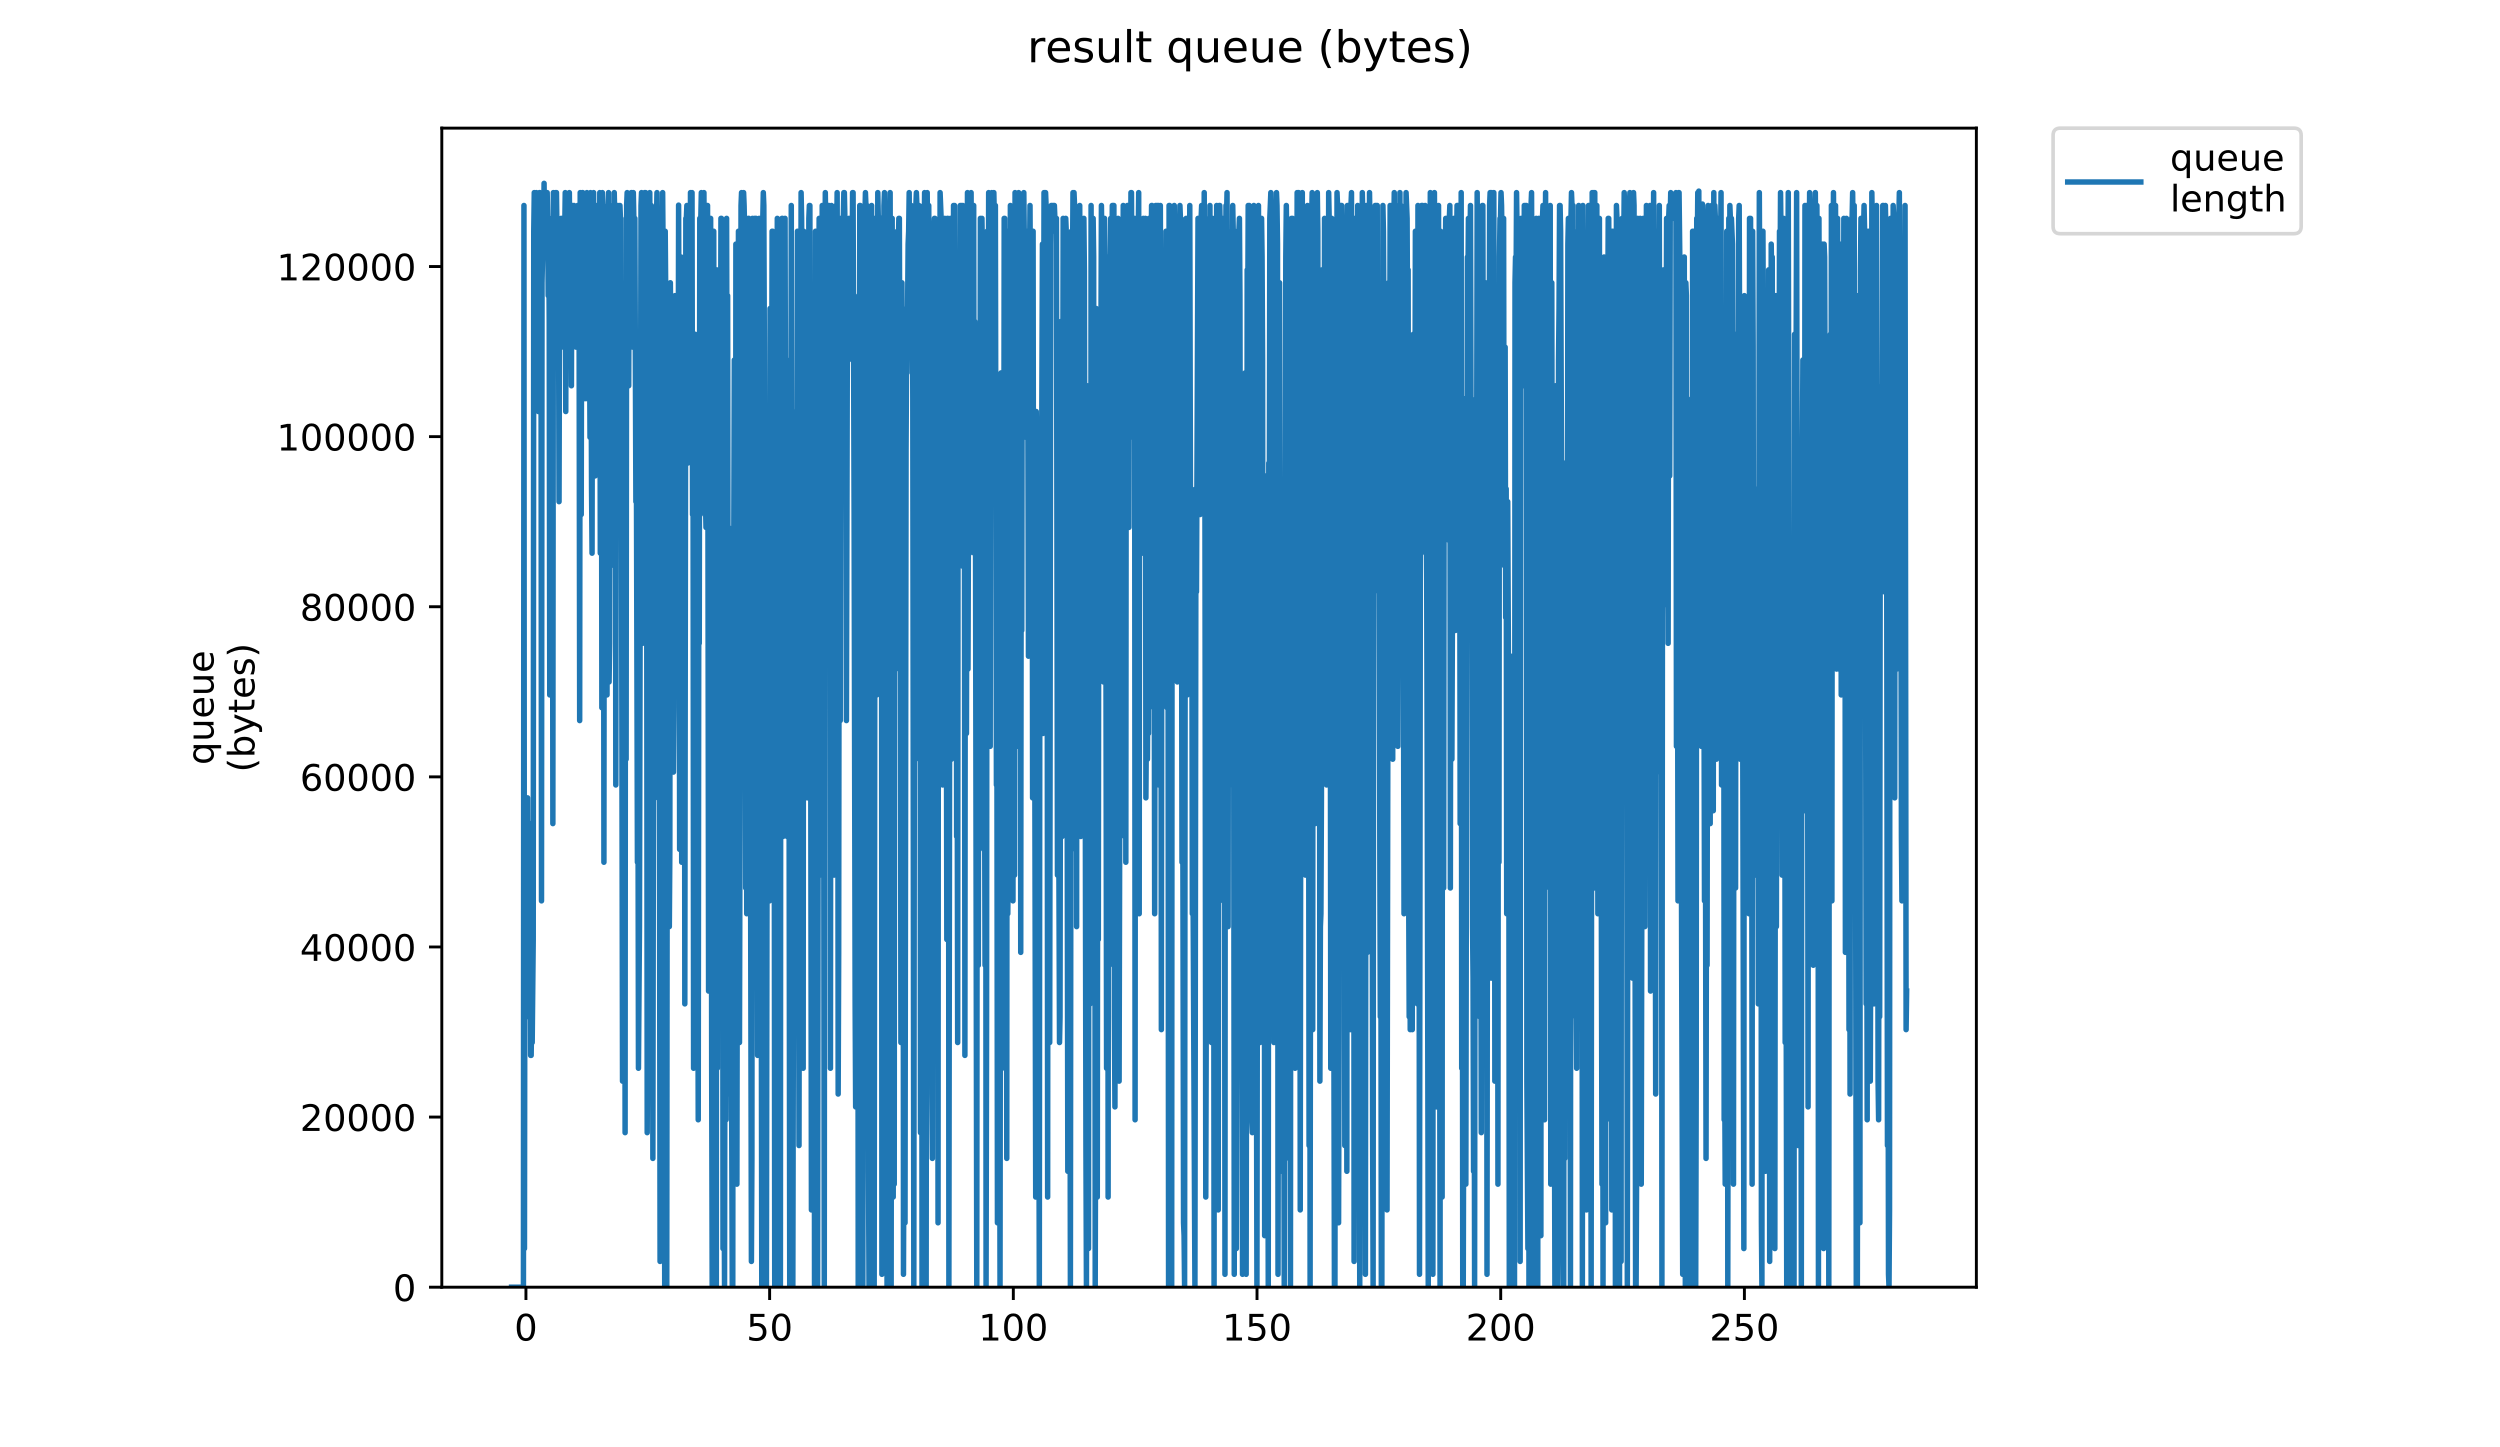 <?xml version="1.0" encoding="utf-8" standalone="no"?>
<!DOCTYPE svg PUBLIC "-//W3C//DTD SVG 1.1//EN"
  "http://www.w3.org/Graphics/SVG/1.1/DTD/svg11.dtd">
<!-- Created with matplotlib (https://matplotlib.org/) -->
<svg height="396pt" version="1.1" viewBox="0 0 684 396" width="684pt" xmlns="http://www.w3.org/2000/svg" xmlns:xlink="http://www.w3.org/1999/xlink">
 <defs>
  <style type="text/css">
*{stroke-linecap:butt;stroke-linejoin:round;}
  </style>
 </defs>
 <g id="figure_1">
  <g id="patch_1">
   <path d="M 0 396 
L 684 396 
L 684 0 
L 0 0 
z
" style="fill:#ffffff;"/>
  </g>
  <g id="axes_1">
   <g id="patch_2">
    <path d="M 120.879 352.174 
L 540.734 352.174 
L 540.734 35.062 
L 120.879 35.062 
z
" style="fill:#ffffff;"/>
   </g>
   <g id="matplotlib.axis_1">
    <g id="xtick_1">
     <g id="line2d_1">
      <defs>
       <path d="M 0 0 
L 0 3.5 
" id="m171005e113" style="stroke:#000000;stroke-width:0.8;"/>
      </defs>
      <g>
       <use style="stroke:#000000;stroke-width:0.8;" x="143.897" xlink:href="#m171005e113" y="352.174"/>
      </g>
     </g>
     <g id="text_1">
      <!-- 0 -->
      <defs>
       <path d="M 31.781 66.406 
Q 24.172 66.406 20.328 58.906 
Q 16.5 51.422 16.5 36.375 
Q 16.5 21.391 20.328 13.891 
Q 24.172 6.391 31.781 6.391 
Q 39.453 6.391 43.281 13.891 
Q 47.125 21.391 47.125 36.375 
Q 47.125 51.422 43.281 58.906 
Q 39.453 66.406 31.781 66.406 
z
M 31.781 74.219 
Q 44.047 74.219 50.516 64.516 
Q 56.984 54.828 56.984 36.375 
Q 56.984 17.969 50.516 8.266 
Q 44.047 -1.422 31.781 -1.422 
Q 19.531 -1.422 13.062 8.266 
Q 6.594 17.969 6.594 36.375 
Q 6.594 54.828 13.062 64.516 
Q 19.531 74.219 31.781 74.219 
z
" id="DejaVuSans-48"/>
      </defs>
      <g transform="translate(140.715 366.773)scale(0.1 -0.1)">
       <use xlink:href="#DejaVuSans-48"/>
      </g>
     </g>
    </g>
    <g id="xtick_2">
     <g id="line2d_2">
      <g>
       <use style="stroke:#000000;stroke-width:0.8;" x="210.571" xlink:href="#m171005e113" y="352.174"/>
      </g>
     </g>
     <g id="text_2">
      <!-- 50 -->
      <defs>
       <path d="M 10.797 72.906 
L 49.516 72.906 
L 49.516 64.594 
L 19.828 64.594 
L 19.828 46.734 
Q 21.969 47.469 24.109 47.828 
Q 26.266 48.188 28.422 48.188 
Q 40.625 48.188 47.75 41.5 
Q 54.891 34.812 54.891 23.391 
Q 54.891 11.625 47.562 5.094 
Q 40.234 -1.422 26.906 -1.422 
Q 22.312 -1.422 17.547 -0.641 
Q 12.797 0.141 7.719 1.703 
L 7.719 11.625 
Q 12.109 9.234 16.797 8.062 
Q 21.484 6.891 26.703 6.891 
Q 35.156 6.891 40.078 11.328 
Q 45.016 15.766 45.016 23.391 
Q 45.016 31 40.078 35.438 
Q 35.156 39.891 26.703 39.891 
Q 22.75 39.891 18.812 39.016 
Q 14.891 38.141 10.797 36.281 
z
" id="DejaVuSans-53"/>
      </defs>
      <g transform="translate(204.209 366.773)scale(0.1 -0.1)">
       <use xlink:href="#DejaVuSans-53"/>
       <use x="63.623" xlink:href="#DejaVuSans-48"/>
      </g>
     </g>
    </g>
    <g id="xtick_3">
     <g id="line2d_3">
      <g>
       <use style="stroke:#000000;stroke-width:0.8;" x="277.245" xlink:href="#m171005e113" y="352.174"/>
      </g>
     </g>
     <g id="text_3">
      <!-- 100 -->
      <defs>
       <path d="M 12.406 8.297 
L 28.516 8.297 
L 28.516 63.922 
L 10.984 60.406 
L 10.984 69.391 
L 28.422 72.906 
L 38.281 72.906 
L 38.281 8.297 
L 54.391 8.297 
L 54.391 0 
L 12.406 0 
z
" id="DejaVuSans-49"/>
      </defs>
      <g transform="translate(267.702 366.773)scale(0.1 -0.1)">
       <use xlink:href="#DejaVuSans-49"/>
       <use x="63.623" xlink:href="#DejaVuSans-48"/>
       <use x="127.246" xlink:href="#DejaVuSans-48"/>
      </g>
     </g>
    </g>
    <g id="xtick_4">
     <g id="line2d_4">
      <g>
       <use style="stroke:#000000;stroke-width:0.8;" x="343.92" xlink:href="#m171005e113" y="352.174"/>
      </g>
     </g>
     <g id="text_4">
      <!-- 150 -->
      <g transform="translate(334.376 366.773)scale(0.1 -0.1)">
       <use xlink:href="#DejaVuSans-49"/>
       <use x="63.623" xlink:href="#DejaVuSans-53"/>
       <use x="127.246" xlink:href="#DejaVuSans-48"/>
      </g>
     </g>
    </g>
    <g id="xtick_5">
     <g id="line2d_5">
      <g>
       <use style="stroke:#000000;stroke-width:0.8;" x="410.594" xlink:href="#m171005e113" y="352.174"/>
      </g>
     </g>
     <g id="text_5">
      <!-- 200 -->
      <defs>
       <path d="M 19.188 8.297 
L 53.609 8.297 
L 53.609 0 
L 7.328 0 
L 7.328 8.297 
Q 12.938 14.109 22.625 23.891 
Q 32.328 33.688 34.812 36.531 
Q 39.547 41.844 41.422 45.531 
Q 43.312 49.219 43.312 52.781 
Q 43.312 58.594 39.234 62.25 
Q 35.156 65.922 28.609 65.922 
Q 23.969 65.922 18.812 64.312 
Q 13.672 62.703 7.812 59.422 
L 7.812 69.391 
Q 13.766 71.781 18.938 73 
Q 24.125 74.219 28.422 74.219 
Q 39.75 74.219 46.484 68.547 
Q 53.219 62.891 53.219 53.422 
Q 53.219 48.922 51.531 44.891 
Q 49.859 40.875 45.406 35.406 
Q 44.188 33.984 37.641 27.219 
Q 31.109 20.453 19.188 8.297 
z
" id="DejaVuSans-50"/>
      </defs>
      <g transform="translate(401.051 366.773)scale(0.1 -0.1)">
       <use xlink:href="#DejaVuSans-50"/>
       <use x="63.623" xlink:href="#DejaVuSans-48"/>
       <use x="127.246" xlink:href="#DejaVuSans-48"/>
      </g>
     </g>
    </g>
    <g id="xtick_6">
     <g id="line2d_6">
      <g>
       <use style="stroke:#000000;stroke-width:0.8;" x="477.269" xlink:href="#m171005e113" y="352.174"/>
      </g>
     </g>
     <g id="text_6">
      <!-- 250 -->
      <g transform="translate(467.725 366.773)scale(0.1 -0.1)">
       <use xlink:href="#DejaVuSans-50"/>
       <use x="63.623" xlink:href="#DejaVuSans-53"/>
       <use x="127.246" xlink:href="#DejaVuSans-48"/>
      </g>
     </g>
    </g>
   </g>
   <g id="matplotlib.axis_2">
    <g id="ytick_1">
     <g id="line2d_7">
      <defs>
       <path d="M 0 0 
L -3.5 0 
" id="mc5311fe6ed" style="stroke:#000000;stroke-width:0.8;"/>
      </defs>
      <g>
       <use style="stroke:#000000;stroke-width:0.8;" x="120.879" xlink:href="#mc5311fe6ed" y="352.174"/>
      </g>
     </g>
     <g id="text_7">
      <!-- 0 -->
      <g transform="translate(107.516 355.973)scale(0.1 -0.1)">
       <use xlink:href="#DejaVuSans-48"/>
      </g>
     </g>
    </g>
    <g id="ytick_2">
     <g id="line2d_8">
      <g>
       <use style="stroke:#000000;stroke-width:0.8;" x="120.879" xlink:href="#mc5311fe6ed" y="305.632"/>
      </g>
     </g>
     <g id="text_8">
      <!-- 20000 -->
      <g transform="translate(82.066 309.431)scale(0.1 -0.1)">
       <use xlink:href="#DejaVuSans-50"/>
       <use x="63.623" xlink:href="#DejaVuSans-48"/>
       <use x="127.246" xlink:href="#DejaVuSans-48"/>
       <use x="190.869" xlink:href="#DejaVuSans-48"/>
       <use x="254.492" xlink:href="#DejaVuSans-48"/>
      </g>
     </g>
    </g>
    <g id="ytick_3">
     <g id="line2d_9">
      <g>
       <use style="stroke:#000000;stroke-width:0.8;" x="120.879" xlink:href="#mc5311fe6ed" y="259.09"/>
      </g>
     </g>
     <g id="text_9">
      <!-- 40000 -->
      <defs>
       <path d="M 37.797 64.312 
L 12.891 25.391 
L 37.797 25.391 
z
M 35.203 72.906 
L 47.609 72.906 
L 47.609 25.391 
L 58.016 25.391 
L 58.016 17.188 
L 47.609 17.188 
L 47.609 0 
L 37.797 0 
L 37.797 17.188 
L 4.891 17.188 
L 4.891 26.703 
z
" id="DejaVuSans-52"/>
      </defs>
      <g transform="translate(82.066 262.889)scale(0.1 -0.1)">
       <use xlink:href="#DejaVuSans-52"/>
       <use x="63.623" xlink:href="#DejaVuSans-48"/>
       <use x="127.246" xlink:href="#DejaVuSans-48"/>
       <use x="190.869" xlink:href="#DejaVuSans-48"/>
       <use x="254.492" xlink:href="#DejaVuSans-48"/>
      </g>
     </g>
    </g>
    <g id="ytick_4">
     <g id="line2d_10">
      <g>
       <use style="stroke:#000000;stroke-width:0.8;" x="120.879" xlink:href="#mc5311fe6ed" y="212.548"/>
      </g>
     </g>
     <g id="text_10">
      <!-- 60000 -->
      <defs>
       <path d="M 33.016 40.375 
Q 26.375 40.375 22.484 35.828 
Q 18.609 31.297 18.609 23.391 
Q 18.609 15.531 22.484 10.953 
Q 26.375 6.391 33.016 6.391 
Q 39.656 6.391 43.531 10.953 
Q 47.406 15.531 47.406 23.391 
Q 47.406 31.297 43.531 35.828 
Q 39.656 40.375 33.016 40.375 
z
M 52.594 71.297 
L 52.594 62.312 
Q 48.875 64.062 45.094 64.984 
Q 41.312 65.922 37.594 65.922 
Q 27.828 65.922 22.672 59.328 
Q 17.531 52.734 16.797 39.406 
Q 19.672 43.656 24.016 45.922 
Q 28.375 48.188 33.594 48.188 
Q 44.578 48.188 50.953 41.516 
Q 57.328 34.859 57.328 23.391 
Q 57.328 12.156 50.688 5.359 
Q 44.047 -1.422 33.016 -1.422 
Q 20.359 -1.422 13.672 8.266 
Q 6.984 17.969 6.984 36.375 
Q 6.984 53.656 15.188 63.938 
Q 23.391 74.219 37.203 74.219 
Q 40.922 74.219 44.703 73.484 
Q 48.484 72.75 52.594 71.297 
z
" id="DejaVuSans-54"/>
      </defs>
      <g transform="translate(82.066 216.347)scale(0.1 -0.1)">
       <use xlink:href="#DejaVuSans-54"/>
       <use x="63.623" xlink:href="#DejaVuSans-48"/>
       <use x="127.246" xlink:href="#DejaVuSans-48"/>
       <use x="190.869" xlink:href="#DejaVuSans-48"/>
       <use x="254.492" xlink:href="#DejaVuSans-48"/>
      </g>
     </g>
    </g>
    <g id="ytick_5">
     <g id="line2d_11">
      <g>
       <use style="stroke:#000000;stroke-width:0.8;" x="120.879" xlink:href="#mc5311fe6ed" y="166.006"/>
      </g>
     </g>
     <g id="text_11">
      <!-- 80000 -->
      <defs>
       <path d="M 31.781 34.625 
Q 24.75 34.625 20.719 30.859 
Q 16.703 27.094 16.703 20.516 
Q 16.703 13.922 20.719 10.156 
Q 24.75 6.391 31.781 6.391 
Q 38.812 6.391 42.859 10.172 
Q 46.922 13.969 46.922 20.516 
Q 46.922 27.094 42.891 30.859 
Q 38.875 34.625 31.781 34.625 
z
M 21.922 38.812 
Q 15.578 40.375 12.031 44.719 
Q 8.5 49.078 8.5 55.328 
Q 8.5 64.062 14.719 69.141 
Q 20.953 74.219 31.781 74.219 
Q 42.672 74.219 48.875 69.141 
Q 55.078 64.062 55.078 55.328 
Q 55.078 49.078 51.531 44.719 
Q 48 40.375 41.703 38.812 
Q 48.828 37.156 52.797 32.312 
Q 56.781 27.484 56.781 20.516 
Q 56.781 9.906 50.312 4.234 
Q 43.844 -1.422 31.781 -1.422 
Q 19.734 -1.422 13.25 4.234 
Q 6.781 9.906 6.781 20.516 
Q 6.781 27.484 10.781 32.312 
Q 14.797 37.156 21.922 38.812 
z
M 18.312 54.391 
Q 18.312 48.734 21.844 45.562 
Q 25.391 42.391 31.781 42.391 
Q 38.141 42.391 41.719 45.562 
Q 45.312 48.734 45.312 54.391 
Q 45.312 60.062 41.719 63.234 
Q 38.141 66.406 31.781 66.406 
Q 25.391 66.406 21.844 63.234 
Q 18.312 60.062 18.312 54.391 
z
" id="DejaVuSans-56"/>
      </defs>
      <g transform="translate(82.066 169.805)scale(0.1 -0.1)">
       <use xlink:href="#DejaVuSans-56"/>
       <use x="63.623" xlink:href="#DejaVuSans-48"/>
       <use x="127.246" xlink:href="#DejaVuSans-48"/>
       <use x="190.869" xlink:href="#DejaVuSans-48"/>
       <use x="254.492" xlink:href="#DejaVuSans-48"/>
      </g>
     </g>
    </g>
    <g id="ytick_6">
     <g id="line2d_12">
      <g>
       <use style="stroke:#000000;stroke-width:0.8;" x="120.879" xlink:href="#mc5311fe6ed" y="119.464"/>
      </g>
     </g>
     <g id="text_12">
      <!-- 100000 -->
      <g transform="translate(75.704 123.263)scale(0.1 -0.1)">
       <use xlink:href="#DejaVuSans-49"/>
       <use x="63.623" xlink:href="#DejaVuSans-48"/>
       <use x="127.246" xlink:href="#DejaVuSans-48"/>
       <use x="190.869" xlink:href="#DejaVuSans-48"/>
       <use x="254.492" xlink:href="#DejaVuSans-48"/>
       <use x="318.115" xlink:href="#DejaVuSans-48"/>
      </g>
     </g>
    </g>
    <g id="ytick_7">
     <g id="line2d_13">
      <g>
       <use style="stroke:#000000;stroke-width:0.8;" x="120.879" xlink:href="#mc5311fe6ed" y="72.922"/>
      </g>
     </g>
     <g id="text_13">
      <!-- 120000 -->
      <g transform="translate(75.704 76.721)scale(0.1 -0.1)">
       <use xlink:href="#DejaVuSans-49"/>
       <use x="63.623" xlink:href="#DejaVuSans-50"/>
       <use x="127.246" xlink:href="#DejaVuSans-48"/>
       <use x="190.869" xlink:href="#DejaVuSans-48"/>
       <use x="254.492" xlink:href="#DejaVuSans-48"/>
       <use x="318.115" xlink:href="#DejaVuSans-48"/>
      </g>
     </g>
    </g>
    <g id="text_14">
     <!-- queue -->
     <defs>
      <path d="M 14.797 27.297 
Q 14.797 17.391 18.875 11.75 
Q 22.953 6.109 30.078 6.109 
Q 37.203 6.109 41.297 11.75 
Q 45.406 17.391 45.406 27.297 
Q 45.406 37.203 41.297 42.844 
Q 37.203 48.484 30.078 48.484 
Q 22.953 48.484 18.875 42.844 
Q 14.797 37.203 14.797 27.297 
z
M 45.406 8.203 
Q 42.578 3.328 38.25 0.953 
Q 33.938 -1.422 27.875 -1.422 
Q 17.969 -1.422 11.734 6.484 
Q 5.516 14.406 5.516 27.297 
Q 5.516 40.188 11.734 48.094 
Q 17.969 56 27.875 56 
Q 33.938 56 38.25 53.625 
Q 42.578 51.266 45.406 46.391 
L 45.406 54.688 
L 54.391 54.688 
L 54.391 -20.797 
L 45.406 -20.797 
z
" id="DejaVuSans-113"/>
      <path d="M 8.5 21.578 
L 8.5 54.688 
L 17.484 54.688 
L 17.484 21.922 
Q 17.484 14.156 20.5 10.266 
Q 23.531 6.391 29.594 6.391 
Q 36.859 6.391 41.078 11.031 
Q 45.312 15.672 45.312 23.688 
L 45.312 54.688 
L 54.297 54.688 
L 54.297 0 
L 45.312 0 
L 45.312 8.406 
Q 42.047 3.422 37.719 1 
Q 33.406 -1.422 27.688 -1.422 
Q 18.266 -1.422 13.375 4.438 
Q 8.5 10.297 8.5 21.578 
z
M 31.109 56 
z
" id="DejaVuSans-117"/>
      <path d="M 56.203 29.594 
L 56.203 25.203 
L 14.891 25.203 
Q 15.484 15.922 20.484 11.062 
Q 25.484 6.203 34.422 6.203 
Q 39.594 6.203 44.453 7.469 
Q 49.312 8.734 54.109 11.281 
L 54.109 2.781 
Q 49.266 0.734 44.188 -0.344 
Q 39.109 -1.422 33.891 -1.422 
Q 20.797 -1.422 13.156 6.188 
Q 5.516 13.812 5.516 26.812 
Q 5.516 40.234 12.766 48.109 
Q 20.016 56 32.328 56 
Q 43.359 56 49.781 48.891 
Q 56.203 41.797 56.203 29.594 
z
M 47.219 32.234 
Q 47.125 39.594 43.094 43.984 
Q 39.062 48.391 32.422 48.391 
Q 24.906 48.391 20.391 44.141 
Q 15.875 39.891 15.188 32.172 
z
" id="DejaVuSans-101"/>
     </defs>
     <g transform="translate(58.426 209.283)rotate(-90)scale(0.1 -0.1)">
      <use xlink:href="#DejaVuSans-113"/>
      <use x="63.477" xlink:href="#DejaVuSans-117"/>
      <use x="126.855" xlink:href="#DejaVuSans-101"/>
      <use x="188.379" xlink:href="#DejaVuSans-117"/>
      <use x="251.758" xlink:href="#DejaVuSans-101"/>
     </g>
     <!-- (bytes) -->
     <defs>
      <path d="M 31 75.875 
Q 24.469 64.656 21.281 53.656 
Q 18.109 42.672 18.109 31.391 
Q 18.109 20.125 21.312 9.062 
Q 24.516 -2 31 -13.188 
L 23.188 -13.188 
Q 15.875 -1.703 12.234 9.375 
Q 8.594 20.453 8.594 31.391 
Q 8.594 42.281 12.203 53.312 
Q 15.828 64.359 23.188 75.875 
z
" id="DejaVuSans-40"/>
      <path d="M 48.688 27.297 
Q 48.688 37.203 44.609 42.844 
Q 40.531 48.484 33.406 48.484 
Q 26.266 48.484 22.188 42.844 
Q 18.109 37.203 18.109 27.297 
Q 18.109 17.391 22.188 11.75 
Q 26.266 6.109 33.406 6.109 
Q 40.531 6.109 44.609 11.75 
Q 48.688 17.391 48.688 27.297 
z
M 18.109 46.391 
Q 20.953 51.266 25.266 53.625 
Q 29.594 56 35.594 56 
Q 45.562 56 51.781 48.094 
Q 58.016 40.188 58.016 27.297 
Q 58.016 14.406 51.781 6.484 
Q 45.562 -1.422 35.594 -1.422 
Q 29.594 -1.422 25.266 0.953 
Q 20.953 3.328 18.109 8.203 
L 18.109 0 
L 9.078 0 
L 9.078 75.984 
L 18.109 75.984 
z
" id="DejaVuSans-98"/>
      <path d="M 32.172 -5.078 
Q 28.375 -14.844 24.75 -17.812 
Q 21.141 -20.797 15.094 -20.797 
L 7.906 -20.797 
L 7.906 -13.281 
L 13.188 -13.281 
Q 16.891 -13.281 18.938 -11.516 
Q 21 -9.766 23.484 -3.219 
L 25.094 0.875 
L 2.984 54.688 
L 12.5 54.688 
L 29.594 11.922 
L 46.688 54.688 
L 56.203 54.688 
z
" id="DejaVuSans-121"/>
      <path d="M 18.312 70.219 
L 18.312 54.688 
L 36.812 54.688 
L 36.812 47.703 
L 18.312 47.703 
L 18.312 18.016 
Q 18.312 11.328 20.141 9.422 
Q 21.969 7.516 27.594 7.516 
L 36.812 7.516 
L 36.812 0 
L 27.594 0 
Q 17.188 0 13.234 3.875 
Q 9.281 7.766 9.281 18.016 
L 9.281 47.703 
L 2.688 47.703 
L 2.688 54.688 
L 9.281 54.688 
L 9.281 70.219 
z
" id="DejaVuSans-116"/>
      <path d="M 44.281 53.078 
L 44.281 44.578 
Q 40.484 46.531 36.375 47.5 
Q 32.281 48.484 27.875 48.484 
Q 21.188 48.484 17.844 46.438 
Q 14.5 44.391 14.5 40.281 
Q 14.5 37.156 16.891 35.375 
Q 19.281 33.594 26.516 31.984 
L 29.594 31.297 
Q 39.156 29.25 43.188 25.516 
Q 47.219 21.781 47.219 15.094 
Q 47.219 7.469 41.188 3.016 
Q 35.156 -1.422 24.609 -1.422 
Q 20.219 -1.422 15.453 -0.562 
Q 10.688 0.297 5.422 2 
L 5.422 11.281 
Q 10.406 8.688 15.234 7.391 
Q 20.062 6.109 24.812 6.109 
Q 31.156 6.109 34.562 8.281 
Q 37.984 10.453 37.984 14.406 
Q 37.984 18.062 35.516 20.016 
Q 33.062 21.969 24.703 23.781 
L 21.578 24.516 
Q 13.234 26.266 9.516 29.906 
Q 5.812 33.547 5.812 39.891 
Q 5.812 47.609 11.281 51.797 
Q 16.75 56 26.812 56 
Q 31.781 56 36.172 55.266 
Q 40.578 54.547 44.281 53.078 
z
" id="DejaVuSans-115"/>
      <path d="M 8.016 75.875 
L 15.828 75.875 
Q 23.141 64.359 26.781 53.312 
Q 30.422 42.281 30.422 31.391 
Q 30.422 20.453 26.781 9.375 
Q 23.141 -1.703 15.828 -13.188 
L 8.016 -13.188 
Q 14.5 -2 17.703 9.062 
Q 20.906 20.125 20.906 31.391 
Q 20.906 42.672 17.703 53.656 
Q 14.5 64.656 8.016 75.875 
z
" id="DejaVuSans-41"/>
     </defs>
     <g transform="translate(69.624 211.295)rotate(-90)scale(0.1 -0.1)">
      <use xlink:href="#DejaVuSans-40"/>
      <use x="39.014" xlink:href="#DejaVuSans-98"/>
      <use x="102.49" xlink:href="#DejaVuSans-121"/>
      <use x="161.67" xlink:href="#DejaVuSans-116"/>
      <use x="200.879" xlink:href="#DejaVuSans-101"/>
      <use x="262.402" xlink:href="#DejaVuSans-115"/>
      <use x="314.502" xlink:href="#DejaVuSans-41"/>
     </g>
    </g>
   </g>
   <g id="line2d_14">
    <path clip-path="url(#p8b5daa5063)" d="M 139.963 352.174 
L 143.212 352.174 
L 143.353 56.223 
L 143.494 341.604 
L 143.634 232.384 
L 143.774 235.908 
L 143.915 232.384 
L 144.196 260.57 
L 144.336 218.291 
L 144.476 271.154 
L 144.618 278.186 
L 144.763 271.154 
L 144.903 271.154 
L 145.043 225.338 
L 145.184 288.756 
L 145.326 288.756 
L 145.468 278.186 
L 145.609 285.233 
L 145.892 257.047 
L 146.033 63.269 
L 146.175 52.7 
L 146.316 87.932 
L 146.458 56.223 
L 146.601 63.269 
L 146.741 52.7 
L 146.882 59.746 
L 147.022 73.839 
L 147.165 56.223 
L 147.306 112.595 
L 147.588 52.7 
L 147.729 52.7 
L 147.87 56.223 
L 148.013 63.269 
L 148.154 246.477 
L 148.296 77.362 
L 148.579 63.269 
L 148.72 66.639 
L 148.86 50.163 
L 149.001 66.793 
L 149.142 59.746 
L 149.284 59.746 
L 149.426 63.269 
L 149.566 52.7 
L 149.706 52.7 
L 149.846 59.746 
L 149.987 80.885 
L 150.127 63.269 
L 150.269 87.932 
L 150.41 190.133 
L 150.552 73.839 
L 150.693 66.793 
L 150.835 66.793 
L 150.976 59.746 
L 151.118 73.839 
L 151.261 225.338 
L 151.402 52.7 
L 151.542 63.269 
L 151.682 55.008 
L 151.822 56.223 
L 151.964 52.7 
L 152.104 56.223 
L 152.246 52.7 
L 152.388 63.269 
L 152.531 59.746 
L 152.672 66.793 
L 152.813 80.885 
L 152.954 137.257 
L 153.094 80.885 
L 153.236 80.885 
L 153.518 59.746 
L 153.659 94.978 
L 153.8 59.746 
L 153.94 59.746 
L 154.084 63.269 
L 154.367 73.839 
L 154.648 52.7 
L 154.79 112.595 
L 154.93 56.223 
L 155.07 63.269 
L 155.212 59.746 
L 155.353 84.409 
L 155.493 59.746 
L 155.775 52.7 
L 156.059 87.932 
L 156.2 70.316 
L 156.341 105.548 
L 156.48 56.223 
L 156.621 56.223 
L 156.761 91.455 
L 157.045 56.223 
L 157.186 59.746 
L 157.326 66.793 
L 157.467 59.746 
L 157.609 94.978 
L 157.75 59.746 
L 157.892 70.316 
L 158.033 56.223 
L 158.173 59.746 
L 158.314 59.746 
L 158.455 94.978 
L 158.598 197.152 
L 158.741 52.7 
L 158.883 70.316 
L 159.023 140.78 
L 159.166 56.223 
L 159.309 52.7 
L 159.449 52.7 
L 159.59 59.746 
L 159.731 56.223 
L 159.873 109.071 
L 160.157 63.269 
L 160.3 109.071 
L 160.44 59.746 
L 160.581 52.7 
L 160.861 66.793 
L 161.001 105.548 
L 161.142 63.269 
L 161.426 119.641 
L 161.567 52.7 
L 161.847 133.734 
L 161.987 151.35 
L 162.127 56.223 
L 162.268 56.223 
L 162.408 52.7 
L 162.549 102.025 
L 162.689 98.502 
L 162.83 130.211 
L 162.971 59.746 
L 163.111 56.223 
L 163.252 119.641 
L 163.393 59.746 
L 163.534 63.269 
L 163.678 105.548 
L 163.819 98.502 
L 163.96 102.025 
L 164.101 52.7 
L 164.242 151.35 
L 164.384 56.223 
L 164.526 63.269 
L 164.667 193.629 
L 164.808 52.7 
L 164.949 63.269 
L 165.09 91.455 
L 165.232 235.908 
L 165.374 63.269 
L 165.516 66.793 
L 165.657 98.502 
L 165.799 63.269 
L 165.939 59.746 
L 166.08 190.133 
L 166.221 56.223 
L 166.362 56.223 
L 166.503 52.7 
L 166.645 186.582 
L 166.787 176.013 
L 166.928 84.409 
L 167.069 154.873 
L 167.634 56.223 
L 167.917 126.687 
L 168.058 52.7 
L 168.341 66.793 
L 168.482 214.768 
L 168.622 80.885 
L 168.904 59.746 
L 169.045 56.223 
L 169.186 73.839 
L 169.613 56.223 
L 169.754 59.746 
L 169.896 59.746 
L 170.321 295.802 
L 170.462 158.397 
L 170.746 246.477 
L 170.886 172.489 
L 171.027 309.895 
L 171.167 77.362 
L 171.308 207.722 
L 171.45 56.223 
L 171.591 52.7 
L 171.731 56.223 
L 171.872 56.223 
L 172.013 105.548 
L 172.153 59.746 
L 172.293 63.269 
L 172.573 63.269 
L 172.713 52.7 
L 172.853 52.7 
L 172.993 56.223 
L 173.133 94.978 
L 173.275 52.7 
L 173.415 59.746 
L 173.696 59.746 
L 173.976 137.257 
L 174.116 126.687 
L 174.399 235.908 
L 174.539 204.198 
L 174.68 292.279 
L 174.96 253.524 
L 175.38 56.223 
L 175.521 52.7 
L 175.661 87.932 
L 175.801 176.013 
L 175.941 59.746 
L 176.081 87.932 
L 176.222 140.78 
L 176.362 52.7 
L 176.502 66.793 
L 176.643 52.7 
L 176.929 140.78 
L 177.073 309.895 
L 177.216 271.154 
L 177.356 59.746 
L 177.496 66.793 
L 177.636 91.455 
L 177.776 52.7 
L 177.916 80.885 
L 178.055 73.839 
L 178.196 56.223 
L 178.336 59.746 
L 178.622 316.942 
L 178.903 137.257 
L 179.043 165.443 
L 179.183 218.291 
L 179.326 98.502 
L 179.469 102.025 
L 179.609 59.746 
L 179.749 52.7 
L 180.03 80.885 
L 180.17 63.269 
L 180.313 133.734 
L 180.595 345.128 
L 180.738 73.839 
L 180.878 151.35 
L 181.018 77.362 
L 181.158 105.548 
L 181.299 52.7 
L 181.441 70.316 
L 181.864 352.174 
L 182.004 63.269 
L 182.145 80.885 
L 182.426 352.174 
L 182.567 200.675 
L 182.708 211.245 
L 182.848 165.443 
L 182.988 239.431 
L 183.128 253.524 
L 183.268 232.384 
L 183.408 77.362 
L 183.548 94.978 
L 183.688 133.734 
L 183.828 116.118 
L 183.971 147.827 
L 184.113 133.734 
L 184.253 211.245 
L 184.393 193.629 
L 184.674 80.885 
L 184.815 112.595 
L 184.955 183.059 
L 185.096 130.211 
L 185.239 123.164 
L 185.38 154.873 
L 185.522 133.734 
L 185.664 56.125 
L 185.805 109.071 
L 185.946 232.384 
L 186.228 98.502 
L 186.372 70.316 
L 186.513 235.908 
L 186.653 176.013 
L 186.794 179.536 
L 186.935 102.025 
L 187.216 80.885 
L 187.363 274.663 
L 187.644 59.746 
L 187.786 59.746 
L 187.927 56.223 
L 188.068 63.269 
L 188.209 126.687 
L 188.633 66.793 
L 188.774 98.502 
L 188.915 52.7 
L 189.056 56.223 
L 189.198 56.223 
L 189.34 52.7 
L 189.482 140.78 
L 189.624 130.211 
L 189.765 292.279 
L 189.907 260.57 
L 190.048 112.595 
L 190.188 91.455 
L 190.329 94.978 
L 190.611 183.059 
L 190.895 246.477 
L 191.036 306.372 
L 191.177 168.966 
L 191.318 176.013 
L 191.459 59.746 
L 191.6 140.78 
L 191.741 59.746 
L 191.883 52.7 
L 192.024 87.932 
L 192.166 56.223 
L 192.307 56.223 
L 192.449 59.746 
L 192.593 52.7 
L 193.018 137.257 
L 193.159 144.304 
L 193.3 56.223 
L 193.583 56.223 
L 193.866 271.154 
L 194.007 242.954 
L 194.148 84.409 
L 194.29 59.746 
L 194.431 59.746 
L 194.714 292.279 
L 194.855 352.174 
L 195.137 63.269 
L 195.277 63.269 
L 195.56 242.954 
L 195.7 112.595 
L 195.985 352.174 
L 196.125 73.839 
L 196.266 292.279 
L 196.406 130.211 
L 196.547 250 
L 196.687 260.57 
L 196.828 137.257 
L 196.968 161.92 
L 197.25 59.746 
L 197.391 59.746 
L 197.531 179.536 
L 197.671 102.025 
L 197.811 341.604 
L 197.951 274.663 
L 198.232 352.174 
L 198.513 158.397 
L 198.656 306.372 
L 198.797 59.746 
L 198.938 119.641 
L 199.078 80.885 
L 199.219 193.629 
L 199.359 144.304 
L 199.64 299.326 
L 199.781 147.827 
L 200.062 267.617 
L 200.347 352.174 
L 200.489 352.174 
L 200.629 144.304 
L 200.769 147.827 
L 200.909 98.502 
L 201.192 309.895 
L 201.333 66.793 
L 201.614 323.988 
L 202.04 63.269 
L 202.181 119.641 
L 202.322 285.233 
L 202.462 225.338 
L 202.744 56.223 
L 202.885 52.7 
L 203.025 204.198 
L 203.166 77.362 
L 203.307 80.885 
L 203.449 52.7 
L 203.592 56.223 
L 203.734 63.269 
L 204.021 242.954 
L 204.163 172.489 
L 204.304 250 
L 204.447 70.316 
L 204.589 70.316 
L 204.73 59.746 
L 204.87 59.746 
L 205.013 66.793 
L 205.299 211.245 
L 205.584 345.128 
L 205.725 316.942 
L 205.866 59.746 
L 206.006 63.269 
L 206.289 200.675 
L 206.429 59.746 
L 206.57 91.455 
L 206.714 59.746 
L 206.855 59.746 
L 207.285 288.756 
L 207.427 225.338 
L 207.568 73.839 
L 207.709 59.746 
L 207.851 70.316 
L 207.995 98.502 
L 208.137 165.443 
L 208.419 352.174 
L 208.56 341.604 
L 208.701 59.746 
L 208.842 52.7 
L 208.984 56.223 
L 209.125 94.978 
L 209.689 352.174 
L 209.972 161.92 
L 210.113 193.629 
L 210.256 123.164 
L 210.4 232.384 
L 210.541 246.477 
L 210.683 84.409 
L 210.824 109.071 
L 210.966 183.059 
L 211.248 63.269 
L 211.39 63.269 
L 211.532 70.316 
L 211.675 221.815 
L 211.819 193.629 
L 211.963 352.174 
L 212.104 94.978 
L 212.247 98.502 
L 212.388 140.78 
L 212.529 147.827 
L 212.67 59.746 
L 212.811 116.118 
L 212.952 352.174 
L 213.374 246.477 
L 213.515 352.174 
L 213.657 80.885 
L 213.798 73.839 
L 213.943 59.746 
L 214.084 59.746 
L 214.228 228.861 
L 214.368 91.455 
L 214.509 98.502 
L 214.65 63.269 
L 214.79 59.746 
L 215.076 193.629 
L 215.216 98.502 
L 215.362 228.861 
L 215.502 158.397 
L 215.642 154.873 
L 215.784 130.211 
L 216.07 352.174 
L 216.494 56.223 
L 216.919 352.174 
L 217.203 211.245 
L 217.345 232.384 
L 217.485 123.164 
L 217.626 207.722 
L 217.766 112.595 
L 217.906 221.815 
L 218.186 63.269 
L 218.609 313.419 
L 218.896 98.502 
L 219.037 130.211 
L 219.181 52.7 
L 219.321 59.746 
L 219.603 119.641 
L 219.748 292.279 
L 219.89 63.269 
L 220.03 70.316 
L 220.17 130.211 
L 220.311 126.687 
L 220.452 151.35 
L 220.593 98.502 
L 220.734 112.595 
L 220.876 218.291 
L 221.16 186.582 
L 221.3 59.746 
L 221.441 56.223 
L 221.584 56.223 
L 222.006 331.035 
L 222.146 316.942 
L 222.288 126.687 
L 222.571 221.815 
L 222.711 147.827 
L 222.851 352.174 
L 223.13 63.269 
L 223.272 80.885 
L 223.412 295.802 
L 223.553 341.604 
L 223.697 352.174 
L 223.978 87.932 
L 224.118 59.746 
L 224.258 73.839 
L 224.398 239.431 
L 224.538 77.362 
L 224.678 59.746 
L 224.818 140.78 
L 224.958 56.223 
L 225.101 116.118 
L 225.243 98.502 
L 225.523 352.174 
L 225.663 91.455 
L 225.803 52.7 
L 225.943 63.269 
L 226.227 63.269 
L 226.367 59.746 
L 226.507 59.746 
L 226.648 56.223 
L 226.788 56.223 
L 226.93 140.78 
L 227.07 130.211 
L 227.21 292.279 
L 227.351 94.978 
L 227.491 56.223 
L 227.634 200.675 
L 227.775 137.257 
L 227.916 130.211 
L 228.2 239.431 
L 228.761 56.223 
L 228.901 66.793 
L 229.041 52.7 
L 229.181 130.211 
L 229.323 299.326 
L 229.464 260.57 
L 229.609 130.211 
L 229.749 151.35 
L 229.889 197.152 
L 230.029 59.746 
L 230.169 59.746 
L 230.309 70.316 
L 230.591 126.687 
L 230.732 59.746 
L 230.876 52.7 
L 231.018 52.7 
L 231.298 66.793 
L 231.578 197.152 
L 231.857 84.409 
L 231.998 87.932 
L 232.138 98.502 
L 232.277 59.746 
L 232.418 77.362 
L 232.557 66.793 
L 232.699 94.978 
L 232.842 59.746 
L 232.982 77.362 
L 233.123 77.362 
L 233.263 52.7 
L 233.406 52.7 
L 233.685 140.78 
L 233.965 274.663 
L 234.105 302.849 
L 234.245 264.093 
L 234.386 299.326 
L 234.526 285.233 
L 234.667 144.304 
L 234.807 352.174 
L 234.948 80.885 
L 235.088 172.489 
L 235.228 56.223 
L 235.368 56.223 
L 235.509 109.071 
L 235.649 94.978 
L 236.073 352.174 
L 236.356 105.548 
L 236.496 59.746 
L 236.636 59.746 
L 236.779 52.7 
L 236.919 56.223 
L 237.061 116.118 
L 237.201 56.223 
L 237.345 73.839 
L 237.625 320.465 
L 237.765 352.174 
L 237.906 197.152 
L 238.047 190.133 
L 238.333 70.316 
L 238.473 56.223 
L 238.755 218.291 
L 238.895 158.397 
L 239.178 352.174 
L 239.458 59.746 
L 239.601 119.641 
L 239.743 59.746 
L 239.883 190.133 
L 240.163 52.7 
L 240.304 59.746 
L 240.588 59.746 
L 240.868 66.793 
L 241.008 59.746 
L 241.149 59.648 
L 241.291 348.651 
L 241.572 133.734 
L 241.712 133.734 
L 241.852 56.223 
L 241.992 52.7 
L 242.132 59.746 
L 242.412 168.966 
L 242.552 137.257 
L 242.696 352.174 
L 242.84 63.269 
L 242.98 140.78 
L 243.12 59.746 
L 243.26 200.675 
L 243.4 179.536 
L 243.54 52.7 
L 243.68 112.595 
L 243.82 352.174 
L 244.102 59.746 
L 244.382 327.512 
L 244.522 235.908 
L 244.662 323.988 
L 244.802 80.885 
L 244.942 66.793 
L 245.082 183.059 
L 245.222 84.409 
L 245.505 63.269 
L 245.645 63.269 
L 245.785 66.793 
L 245.925 59.746 
L 246.066 59.746 
L 246.347 165.443 
L 246.487 285.233 
L 246.768 77.362 
L 246.909 130.211 
L 247.049 84.409 
L 247.189 348.651 
L 247.471 267.617 
L 247.612 334.558 
L 247.894 123.164 
L 248.034 98.502 
L 248.177 102.025 
L 248.464 66.793 
L 248.608 63.269 
L 248.753 52.7 
L 248.896 77.362 
L 249.037 56.223 
L 249.318 56.223 
L 249.458 70.316 
L 249.599 63.269 
L 249.739 109.071 
L 250.02 352.174 
L 250.301 59.746 
L 250.441 207.722 
L 250.582 56.223 
L 250.722 52.7 
L 250.862 56.223 
L 251.003 84.409 
L 251.284 59.746 
L 251.424 56.223 
L 251.564 63.269 
L 251.704 59.746 
L 251.845 309.895 
L 251.986 59.746 
L 252.127 59.746 
L 252.267 352.174 
L 252.408 98.502 
L 252.548 59.746 
L 252.688 56.223 
L 252.829 70.316 
L 252.969 52.7 
L 253.11 154.873 
L 253.251 352.174 
L 253.395 352.174 
L 253.683 52.7 
L 253.963 91.455 
L 254.104 56.223 
L 254.245 84.409 
L 254.385 66.793 
L 254.526 91.455 
L 254.667 94.978 
L 254.952 299.326 
L 255.094 316.942 
L 255.236 140.78 
L 255.377 239.431 
L 255.517 63.269 
L 255.657 59.746 
L 255.797 59.746 
L 255.938 204.198 
L 256.079 70.316 
L 256.221 91.455 
L 256.362 179.536 
L 256.504 140.78 
L 256.647 334.558 
L 256.789 66.793 
L 256.93 197.152 
L 257.212 52.7 
L 257.495 59.746 
L 257.636 126.687 
L 257.778 123.164 
L 257.919 214.768 
L 258.06 63.269 
L 258.201 176.013 
L 258.341 151.35 
L 258.481 59.746 
L 258.625 63.269 
L 258.768 87.932 
L 259.05 257.047 
L 259.191 59.746 
L 259.332 59.746 
L 259.472 84.409 
L 259.614 352.174 
L 259.896 133.734 
L 260.037 59.746 
L 260.178 63.269 
L 260.319 207.722 
L 260.603 112.595 
L 260.744 183.059 
L 260.886 56.223 
L 261.027 87.932 
L 261.168 56.223 
L 261.45 200.675 
L 261.591 84.409 
L 261.733 228.861 
L 261.875 197.152 
L 262.017 285.233 
L 262.158 73.839 
L 262.444 109.071 
L 262.586 109.071 
L 262.726 56.223 
L 262.867 59.746 
L 263.008 56.223 
L 263.289 154.873 
L 263.43 56.223 
L 263.571 133.734 
L 263.711 73.839 
L 263.853 112.595 
L 263.994 288.756 
L 264.136 116.118 
L 264.278 109.071 
L 264.419 200.675 
L 264.701 52.7 
L 264.843 183.059 
L 265.125 91.455 
L 265.268 151.35 
L 265.408 98.502 
L 265.55 112.595 
L 265.691 52.7 
L 265.835 91.455 
L 265.976 63.269 
L 266.117 66.793 
L 266.258 80.885 
L 266.399 56.223 
L 266.54 151.35 
L 266.681 87.932 
L 266.821 98.502 
L 267.245 352.174 
L 267.387 161.92 
L 267.529 151.35 
L 267.67 264.093 
L 267.812 144.304 
L 267.953 232.384 
L 268.234 59.746 
L 268.375 119.641 
L 268.658 59.746 
L 268.799 70.316 
L 268.94 151.35 
L 269.082 126.687 
L 269.366 207.722 
L 269.507 264.093 
L 269.648 87.932 
L 269.789 352.174 
L 269.93 278.186 
L 270.072 63.269 
L 270.214 176.013 
L 270.497 52.7 
L 270.638 63.269 
L 270.779 183.059 
L 270.92 204.198 
L 271.061 56.223 
L 271.202 91.455 
L 271.345 52.7 
L 271.63 73.839 
L 271.912 52.7 
L 272.054 59.746 
L 272.195 59.746 
L 272.336 56.223 
L 272.619 214.768 
L 272.759 204.198 
L 272.9 334.558 
L 273.042 274.663 
L 273.183 320.465 
L 273.467 264.093 
L 273.608 352.174 
L 273.89 102.025 
L 274.172 292.279 
L 274.455 140.78 
L 274.6 197.152 
L 274.742 59.746 
L 274.884 59.746 
L 275.026 140.78 
L 275.169 98.502 
L 275.451 316.942 
L 275.592 63.269 
L 275.733 250 
L 275.875 232.384 
L 276.157 98.502 
L 276.299 102.025 
L 276.44 56.223 
L 276.581 109.071 
L 276.723 66.793 
L 276.864 165.443 
L 277.006 94.978 
L 277.147 246.477 
L 277.434 63.269 
L 277.578 239.431 
L 277.72 52.7 
L 277.861 59.746 
L 278.002 119.641 
L 278.143 102.025 
L 278.283 204.198 
L 278.425 66.793 
L 278.566 66.793 
L 278.707 52.7 
L 278.848 109.071 
L 279.13 63.269 
L 279.271 260.57 
L 279.411 133.734 
L 279.552 172.489 
L 279.693 70.316 
L 279.833 63.269 
L 279.974 63.269 
L 280.115 52.7 
L 280.255 66.793 
L 280.397 109.071 
L 280.538 112.595 
L 280.679 119.641 
L 280.82 66.793 
L 280.961 66.793 
L 281.105 63.269 
L 281.387 179.536 
L 281.529 87.932 
L 281.812 56.223 
L 281.953 87.932 
L 282.094 154.873 
L 282.376 77.362 
L 282.517 218.291 
L 282.659 63.269 
L 282.802 186.582 
L 282.944 123.164 
L 283.369 327.512 
L 283.514 112.595 
L 283.656 123.164 
L 283.937 302.849 
L 284.078 232.384 
L 284.359 352.174 
L 284.501 168.966 
L 284.642 193.629 
L 284.784 126.687 
L 284.925 144.304 
L 285.207 66.793 
L 285.355 200.675 
L 285.644 52.7 
L 285.786 52.7 
L 285.927 56.223 
L 286.068 52.7 
L 286.208 56.223 
L 286.349 73.839 
L 286.49 119.641 
L 286.634 327.512 
L 286.776 87.932 
L 286.917 66.793 
L 287.058 87.932 
L 287.198 285.233 
L 287.482 66.793 
L 287.622 56.223 
L 287.908 56.223 
L 288.053 63.269 
L 288.194 56.223 
L 288.476 56.223 
L 288.617 59.746 
L 288.757 59.746 
L 288.898 63.269 
L 289.039 59.746 
L 289.32 239.431 
L 289.461 165.443 
L 289.882 285.233 
L 290.023 278.186 
L 290.306 87.932 
L 290.45 102.025 
L 290.591 228.861 
L 290.879 59.746 
L 291.162 94.978 
L 291.302 168.966 
L 291.583 59.746 
L 291.724 63.269 
L 292.152 320.465 
L 292.295 288.756 
L 292.436 306.372 
L 292.576 235.908 
L 292.719 257.047 
L 292.86 352.174 
L 293.145 63.269 
L 293.286 73.839 
L 293.427 73.839 
L 293.567 52.7 
L 293.711 59.746 
L 293.852 52.7 
L 293.995 56.223 
L 294.136 91.455 
L 294.276 232.384 
L 294.418 133.734 
L 294.558 253.524 
L 294.699 70.316 
L 294.84 140.78 
L 295.125 59.746 
L 295.268 130.211 
L 295.411 56.223 
L 295.553 102.025 
L 295.695 228.861 
L 295.837 193.629 
L 295.981 80.885 
L 296.121 98.502 
L 296.262 183.059 
L 296.405 140.78 
L 296.546 59.746 
L 296.687 73.839 
L 297.108 313.419 
L 297.249 352.174 
L 297.532 105.548 
L 297.672 123.164 
L 297.814 341.604 
L 297.954 154.873 
L 298.236 274.663 
L 298.379 264.093 
L 298.521 56.223 
L 298.663 123.164 
L 298.804 105.548 
L 298.945 123.164 
L 299.085 59.746 
L 299.225 70.316 
L 299.367 271.154 
L 299.507 91.455 
L 299.65 352.174 
L 299.792 292.279 
L 299.935 84.409 
L 300.075 98.502 
L 300.216 327.512 
L 300.358 183.059 
L 300.502 257.047 
L 300.643 119.641 
L 300.784 133.734 
L 300.926 176.013 
L 301.347 56.223 
L 301.488 66.793 
L 301.629 161.92 
L 301.77 112.595 
L 301.91 186.582 
L 302.196 59.746 
L 302.337 70.316 
L 302.477 98.502 
L 302.759 292.279 
L 303.041 70.316 
L 303.182 327.512 
L 303.323 154.873 
L 303.467 264.093 
L 303.608 84.409 
L 303.749 91.455 
L 303.89 59.746 
L 304.032 98.502 
L 304.325 56.223 
L 304.76 56.223 
L 304.901 278.186 
L 305.046 302.849 
L 305.334 126.687 
L 305.477 73.839 
L 305.764 144.304 
L 305.906 59.746 
L 306.047 102.025 
L 306.189 295.802 
L 306.616 112.595 
L 306.757 133.734 
L 306.898 186.582 
L 307.319 56.223 
L 307.461 63.269 
L 307.602 84.409 
L 307.743 228.861 
L 307.884 59.746 
L 308.025 235.908 
L 308.166 63.269 
L 308.448 56.223 
L 308.589 56.223 
L 308.87 144.304 
L 309.011 59.746 
L 309.151 63.269 
L 309.292 73.839 
L 309.432 52.7 
L 309.572 52.7 
L 309.713 91.455 
L 309.854 59.746 
L 309.995 119.641 
L 310.136 105.548 
L 310.276 63.269 
L 310.417 59.746 
L 310.56 306.372 
L 310.701 80.885 
L 310.982 59.746 
L 311.123 63.269 
L 311.263 59.746 
L 311.404 66.793 
L 311.545 52.7 
L 311.687 250 
L 311.828 59.746 
L 311.969 144.304 
L 312.389 63.269 
L 312.529 70.316 
L 312.669 151.35 
L 312.81 59.746 
L 312.951 63.269 
L 313.091 73.839 
L 313.233 105.548 
L 313.374 59.746 
L 313.515 218.291 
L 313.797 179.536 
L 313.939 207.722 
L 314.08 176.013 
L 314.22 200.675 
L 314.361 59.746 
L 314.644 66.793 
L 314.787 66.793 
L 314.928 73.839 
L 315.069 56.223 
L 315.21 56.223 
L 315.35 66.793 
L 315.49 63.269 
L 315.631 193.629 
L 315.772 154.873 
L 315.915 250 
L 316.196 56.223 
L 316.337 63.269 
L 316.478 56.223 
L 316.619 63.269 
L 316.76 56.223 
L 316.901 56.223 
L 317.044 214.768 
L 317.328 80.885 
L 317.468 56.223 
L 317.609 109.071 
L 317.749 281.71 
L 317.889 119.641 
L 318.029 116.118 
L 318.169 161.92 
L 318.45 130.211 
L 318.595 80.885 
L 318.736 137.257 
L 319.018 63.269 
L 319.159 70.316 
L 319.299 193.629 
L 319.439 84.409 
L 319.58 168.966 
L 319.72 352.174 
L 319.861 56.223 
L 320.005 56.223 
L 320.148 207.722 
L 320.29 87.932 
L 320.433 84.409 
L 320.573 352.174 
L 320.714 84.409 
L 320.854 165.443 
L 321.135 109.071 
L 321.276 56.223 
L 321.417 77.362 
L 321.557 165.443 
L 321.838 63.269 
L 321.979 94.978 
L 322.12 186.582 
L 322.26 66.793 
L 322.543 59.746 
L 322.685 66.793 
L 322.826 56.223 
L 322.967 59.746 
L 323.11 59.746 
L 323.393 235.908 
L 323.535 176.013 
L 323.817 334.558 
L 323.962 338.081 
L 324.104 352.174 
L 324.249 183.059 
L 324.394 147.827 
L 324.537 59.746 
L 324.677 87.932 
L 324.818 190.133 
L 325.1 59.746 
L 325.241 66.793 
L 325.382 87.932 
L 325.524 56.223 
L 325.806 179.536 
L 325.946 133.734 
L 326.087 158.397 
L 326.227 250 
L 326.368 232.384 
L 326.931 352.174 
L 327.213 133.734 
L 327.355 161.92 
L 327.777 59.746 
L 327.918 73.839 
L 328.059 59.746 
L 328.202 73.839 
L 328.343 140.78 
L 328.626 59.746 
L 328.767 56.223 
L 328.908 56.223 
L 329.05 66.793 
L 329.191 56.223 
L 329.331 102.025 
L 329.473 52.7 
L 329.615 91.455 
L 329.899 327.512 
L 330.042 274.663 
L 330.184 70.316 
L 330.325 73.839 
L 330.468 147.827 
L 330.612 130.211 
L 330.754 59.746 
L 330.896 246.477 
L 331.038 56.223 
L 331.179 204.198 
L 331.321 197.152 
L 331.462 285.233 
L 331.603 59.746 
L 331.745 59.746 
L 331.886 225.338 
L 332.029 183.059 
L 332.171 352.174 
L 332.312 66.793 
L 332.453 151.35 
L 332.595 87.932 
L 332.736 154.873 
L 332.878 56.223 
L 333.161 323.988 
L 333.306 331.035 
L 333.592 56.223 
L 333.733 56.223 
L 334.016 73.839 
L 334.157 133.734 
L 334.298 133.734 
L 334.439 59.746 
L 334.723 246.477 
L 335.008 186.582 
L 335.15 348.651 
L 335.292 84.409 
L 335.433 56.223 
L 335.575 59.746 
L 335.716 52.7 
L 336 253.524 
L 336.141 133.734 
L 336.283 147.827 
L 336.425 214.768 
L 336.567 80.885 
L 336.709 119.641 
L 336.85 102.025 
L 336.991 63.269 
L 337.132 84.409 
L 337.272 56.223 
L 337.412 63.269 
L 337.693 348.651 
L 337.833 63.269 
L 337.974 130.211 
L 338.257 341.604 
L 338.542 242.954 
L 338.825 87.932 
L 338.965 63.269 
L 339.106 59.746 
L 339.248 80.885 
L 339.53 253.524 
L 339.672 257.047 
L 339.812 225.338 
L 339.953 348.651 
L 340.094 193.629 
L 340.235 232.384 
L 340.377 112.595 
L 340.522 316.942 
L 340.663 102.025 
L 340.944 348.651 
L 341.084 267.617 
L 341.225 73.839 
L 341.366 91.455 
L 341.506 56.223 
L 341.646 63.269 
L 341.787 56.223 
L 341.928 59.746 
L 342.068 59.746 
L 342.209 176.013 
L 342.349 197.152 
L 342.49 306.372 
L 342.631 309.895 
L 342.772 94.978 
L 343.053 56.223 
L 343.193 66.793 
L 343.474 112.595 
L 343.755 281.71 
L 343.895 352.174 
L 344.317 56.223 
L 344.739 285.233 
L 344.88 80.885 
L 345.02 235.908 
L 345.161 59.746 
L 345.303 70.316 
L 345.444 98.502 
L 345.585 221.815 
L 345.728 250 
L 345.869 158.397 
L 346.009 338.081 
L 346.15 133.734 
L 346.291 228.861 
L 346.432 130.211 
L 346.576 214.768 
L 346.716 207.722 
L 346.996 352.174 
L 347.137 126.687 
L 347.277 147.827 
L 347.417 59.746 
L 347.698 52.7 
L 347.838 63.269 
L 347.979 123.164 
L 348.12 126.687 
L 348.544 285.233 
L 348.684 235.908 
L 348.824 126.687 
L 348.964 144.304 
L 349.105 66.793 
L 349.246 52.7 
L 349.386 56.223 
L 349.526 66.793 
L 349.666 348.651 
L 350.086 77.362 
L 350.226 183.059 
L 350.366 140.78 
L 350.507 193.629 
L 350.651 320.465 
L 350.8 221.815 
L 350.947 221.815 
L 351.228 278.186 
L 351.369 352.174 
L 351.51 151.35 
L 351.651 133.734 
L 351.792 70.316 
L 351.935 56.223 
L 352.077 66.793 
L 352.361 197.152 
L 352.502 123.164 
L 352.644 316.942 
L 352.786 302.849 
L 352.927 264.093 
L 353.069 352.174 
L 353.21 98.502 
L 353.352 59.746 
L 353.493 126.687 
L 353.634 59.746 
L 353.774 158.397 
L 353.915 66.793 
L 354.336 292.279 
L 354.476 147.827 
L 354.618 190.133 
L 354.899 52.7 
L 355.04 56.223 
L 355.181 52.7 
L 355.322 52.7 
L 355.604 140.78 
L 355.745 331.035 
L 356.028 70.316 
L 356.309 52.7 
L 356.45 207.722 
L 356.591 80.885 
L 356.732 200.675 
L 356.874 140.78 
L 357.02 161.92 
L 357.165 239.431 
L 357.306 63.269 
L 357.446 59.746 
L 357.587 63.269 
L 357.731 56.223 
L 358.017 179.536 
L 358.161 313.419 
L 358.304 123.164 
L 358.445 352.174 
L 358.729 102.025 
L 358.869 59.746 
L 359.01 52.7 
L 359.151 281.71 
L 359.291 70.316 
L 359.433 176.013 
L 359.714 63.269 
L 359.854 225.338 
L 360.136 73.839 
L 360.276 56.223 
L 360.416 52.7 
L 360.557 63.269 
L 360.7 172.489 
L 360.84 80.885 
L 360.98 140.78 
L 361.12 295.802 
L 361.262 253.524 
L 361.403 250 
L 361.544 218.291 
L 361.686 73.839 
L 361.827 119.641 
L 362.108 133.734 
L 362.252 161.92 
L 362.393 59.746 
L 362.533 109.071 
L 362.675 119.641 
L 362.816 144.304 
L 362.956 214.768 
L 363.099 168.966 
L 363.239 84.409 
L 363.382 154.873 
L 363.523 52.7 
L 363.663 59.746 
L 363.952 147.827 
L 364.094 292.279 
L 364.378 59.746 
L 364.521 77.362 
L 365.097 352.174 
L 365.24 352.174 
L 365.524 70.316 
L 365.667 151.35 
L 365.811 52.7 
L 365.952 56.223 
L 366.234 334.558 
L 366.376 281.71 
L 366.517 59.746 
L 366.658 63.269 
L 366.799 56.223 
L 367.083 56.223 
L 367.223 63.269 
L 367.365 59.746 
L 367.651 165.443 
L 367.792 168.966 
L 367.934 313.419 
L 368.074 158.397 
L 368.215 274.663 
L 368.355 119.641 
L 368.496 320.465 
L 368.636 56.223 
L 368.777 63.269 
L 368.917 56.223 
L 369.057 66.793 
L 369.201 183.059 
L 369.345 91.455 
L 369.486 281.71 
L 369.626 56.223 
L 369.767 52.7 
L 369.907 151.35 
L 370.05 80.885 
L 370.194 168.966 
L 370.337 98.502 
L 370.478 345.128 
L 370.759 59.746 
L 370.899 63.269 
L 371.039 59.746 
L 371.32 186.582 
L 371.46 56.223 
L 371.6 66.793 
L 372.024 352.174 
L 372.165 285.233 
L 372.305 80.885 
L 372.446 56.223 
L 372.586 151.35 
L 372.727 52.7 
L 372.867 59.746 
L 373.008 59.746 
L 373.154 56.223 
L 373.295 70.316 
L 373.575 348.651 
L 373.857 56.223 
L 373.998 94.978 
L 374.138 260.57 
L 374.279 235.908 
L 374.42 235.908 
L 374.56 186.582 
L 374.701 52.7 
L 374.842 63.269 
L 374.983 102.025 
L 375.123 84.409 
L 375.263 84.409 
L 375.544 309.895 
L 375.684 352.174 
L 375.824 154.873 
L 375.966 161.92 
L 376.248 56.223 
L 376.388 56.223 
L 376.53 105.548 
L 376.671 56.223 
L 376.811 56.223 
L 376.951 151.35 
L 377.092 154.873 
L 377.233 94.978 
L 377.514 232.384 
L 377.655 278.186 
L 377.795 239.431 
L 377.935 352.174 
L 378.077 352.174 
L 378.364 56.223 
L 378.504 63.269 
L 378.647 91.455 
L 378.788 204.198 
L 378.929 94.978 
L 379.07 211.245 
L 379.21 130.211 
L 379.35 299.326 
L 379.492 331.035 
L 379.917 77.362 
L 380.058 176.013 
L 380.341 56.223 
L 380.482 105.548 
L 380.623 59.746 
L 380.764 56.223 
L 380.904 59.746 
L 381.046 207.722 
L 381.187 77.362 
L 381.468 52.7 
L 381.748 176.013 
L 381.888 56.223 
L 382.169 73.839 
L 382.45 204.198 
L 382.737 77.362 
L 382.877 140.78 
L 383.017 52.7 
L 383.157 158.397 
L 383.297 56.223 
L 383.438 73.839 
L 383.578 179.536 
L 383.718 63.269 
L 384.139 250 
L 384.279 116.118 
L 384.419 91.455 
L 384.561 87.932 
L 384.702 52.7 
L 384.984 59.746 
L 385.125 91.455 
L 385.268 73.839 
L 385.41 242.954 
L 385.553 278.186 
L 385.694 221.815 
L 385.836 281.71 
L 385.977 94.978 
L 386.26 250 
L 386.4 281.71 
L 386.541 98.502 
L 386.682 91.455 
L 386.825 130.211 
L 386.965 204.198 
L 387.248 63.269 
L 387.389 87.932 
L 387.529 63.269 
L 387.67 63.269 
L 387.81 274.663 
L 387.951 56.223 
L 388.092 63.269 
L 388.373 348.651 
L 388.654 112.595 
L 388.935 56.223 
L 389.216 56.223 
L 389.357 59.746 
L 389.498 59.746 
L 389.639 73.839 
L 389.779 112.595 
L 389.92 56.223 
L 390.061 151.35 
L 390.202 137.257 
L 390.344 158.397 
L 390.485 211.245 
L 390.77 352.174 
L 390.91 161.92 
L 391.332 52.7 
L 391.613 190.133 
L 391.894 306.372 
L 392.035 348.651 
L 392.176 59.746 
L 392.457 52.7 
L 392.597 80.885 
L 393.018 302.849 
L 393.301 176.013 
L 393.442 59.746 
L 393.582 56.223 
L 394.003 352.174 
L 394.144 63.269 
L 394.425 151.35 
L 394.565 327.512 
L 394.706 77.362 
L 394.847 70.316 
L 394.987 242.954 
L 395.128 102.025 
L 395.549 59.746 
L 395.69 70.316 
L 395.831 59.746 
L 395.973 102.025 
L 396.114 59.746 
L 396.395 147.827 
L 396.536 59.746 
L 396.676 56.223 
L 396.817 242.954 
L 396.957 140.78 
L 397.098 197.152 
L 397.239 207.722 
L 397.521 130.211 
L 397.662 105.548 
L 397.803 59.746 
L 397.944 70.316 
L 398.085 63.269 
L 398.226 172.489 
L 398.509 66.793 
L 398.651 56.223 
L 398.932 56.223 
L 399.357 116.118 
L 399.498 225.338 
L 399.64 165.443 
L 399.781 52.7 
L 399.922 292.279 
L 400.063 190.133 
L 400.205 352.174 
L 400.347 352.174 
L 400.488 292.279 
L 400.63 123.164 
L 400.772 109.071 
L 400.913 112.595 
L 401.055 323.988 
L 401.48 70.316 
L 401.62 77.362 
L 401.761 59.746 
L 401.901 77.362 
L 402.042 73.839 
L 402.322 56.223 
L 402.462 112.595 
L 402.603 112.595 
L 402.744 116.118 
L 402.885 253.524 
L 403.026 267.617 
L 403.167 320.465 
L 403.308 260.57 
L 403.449 352.174 
L 403.59 218.291 
L 403.73 260.57 
L 403.871 109.071 
L 404.012 126.687 
L 404.153 52.7 
L 404.294 77.362 
L 404.435 165.443 
L 404.576 168.966 
L 404.858 278.186 
L 404.999 228.861 
L 405.14 232.384 
L 405.283 309.895 
L 405.566 56.223 
L 405.707 56.223 
L 405.849 123.164 
L 405.99 278.186 
L 406.132 77.362 
L 406.273 105.548 
L 406.415 77.362 
L 406.556 165.443 
L 406.697 137.257 
L 406.842 348.651 
L 406.988 214.768 
L 407.132 253.524 
L 407.556 56.125 
L 407.697 52.7 
L 407.839 52.7 
L 407.982 267.617 
L 408.127 52.7 
L 408.276 133.734 
L 408.424 144.304 
L 408.566 126.687 
L 408.706 52.7 
L 408.847 130.211 
L 408.987 295.802 
L 409.129 112.595 
L 409.272 94.978 
L 409.414 147.827 
L 409.554 271.154 
L 409.695 147.827 
L 409.836 323.988 
L 409.977 133.734 
L 410.118 235.908 
L 410.259 70.316 
L 410.4 59.746 
L 410.54 59.746 
L 410.683 52.7 
L 410.824 56.223 
L 410.965 66.793 
L 411.247 144.304 
L 411.388 59.746 
L 411.529 151.35 
L 411.67 154.873 
L 411.811 94.978 
L 411.952 168.966 
L 412.094 133.734 
L 412.234 250 
L 412.375 137.257 
L 412.516 137.257 
L 412.8 204.198 
L 412.944 352.174 
L 413.089 274.663 
L 413.237 288.756 
L 413.379 179.536 
L 413.52 292.279 
L 413.66 211.245 
L 413.801 299.326 
L 413.943 179.536 
L 414.365 352.174 
L 414.505 77.362 
L 414.646 70.316 
L 414.787 80.885 
L 414.927 52.7 
L 415.068 63.269 
L 415.349 147.827 
L 415.49 242.954 
L 415.63 84.409 
L 415.771 80.885 
L 415.913 345.128 
L 416.055 102.025 
L 416.199 59.746 
L 416.34 77.362 
L 416.485 59.746 
L 416.626 105.548 
L 416.766 80.885 
L 416.906 105.548 
L 417.047 56.223 
L 417.188 59.746 
L 417.329 56.223 
L 417.471 59.746 
L 417.611 56.223 
L 417.753 295.802 
L 418.036 341.604 
L 418.178 73.839 
L 418.321 352.174 
L 418.462 102.025 
L 418.607 59.746 
L 418.75 59.746 
L 419.032 52.7 
L 419.172 94.978 
L 419.453 320.465 
L 419.595 352.174 
L 419.881 66.793 
L 420.025 172.489 
L 420.309 59.746 
L 420.449 123.164 
L 420.733 352.174 
L 420.875 63.269 
L 421.016 59.746 
L 421.302 151.35 
L 421.446 59.746 
L 421.587 338.081 
L 421.727 59.746 
L 421.869 80.885 
L 422.017 59.746 
L 422.159 56.223 
L 422.445 140.78 
L 422.587 306.372 
L 422.729 77.362 
L 422.871 52.7 
L 423.011 176.013 
L 423.152 176.013 
L 423.292 193.629 
L 423.433 59.746 
L 423.575 77.362 
L 423.715 154.873 
L 423.855 66.793 
L 424.002 242.954 
L 424.142 56.223 
L 424.288 323.988 
L 424.43 91.455 
L 424.57 77.362 
L 424.855 250 
L 425.135 239.431 
L 425.419 352.174 
L 425.562 105.548 
L 425.702 119.641 
L 425.844 154.873 
L 425.985 341.604 
L 426.126 352.174 
L 426.413 98.502 
L 426.553 84.409 
L 426.694 56.223 
L 426.841 56.223 
L 426.982 63.269 
L 427.406 172.489 
L 427.547 334.558 
L 427.689 352.174 
L 427.832 352.174 
L 427.974 176.013 
L 428.118 316.942 
L 428.26 126.687 
L 428.404 250 
L 428.544 271.154 
L 428.687 264.093 
L 428.97 66.793 
L 429.111 59.746 
L 429.252 84.409 
L 429.535 221.815 
L 429.677 352.174 
L 429.818 59.746 
L 429.958 52.7 
L 430.099 56.223 
L 430.239 66.793 
L 430.382 56.223 
L 430.524 102.025 
L 430.666 63.269 
L 431.088 278.186 
L 431.23 274.663 
L 431.371 292.279 
L 431.513 144.304 
L 431.654 267.617 
L 431.795 274.663 
L 431.94 56.223 
L 432.083 197.152 
L 432.224 168.966 
L 432.367 267.617 
L 432.509 190.133 
L 432.652 281.71 
L 432.794 151.35 
L 432.935 352.174 
L 433.075 56.223 
L 433.217 168.966 
L 433.358 154.873 
L 433.639 66.793 
L 433.78 137.257 
L 434.061 331.035 
L 434.202 73.839 
L 434.343 102.025 
L 434.626 56.223 
L 434.767 56.223 
L 434.908 109.071 
L 435.196 267.617 
L 435.34 352.174 
L 435.622 52.7 
L 435.764 66.793 
L 435.904 63.269 
L 436.047 52.7 
L 436.187 242.954 
L 436.33 52.7 
L 436.47 151.35 
L 436.612 73.839 
L 436.752 94.978 
L 436.894 56.223 
L 437.176 250 
L 437.317 214.768 
L 437.6 59.746 
L 437.741 235.908 
L 437.882 161.92 
L 438.023 204.198 
L 438.303 323.988 
L 438.444 133.734 
L 438.586 352.174 
L 438.873 70.316 
L 439.015 116.118 
L 439.299 334.558 
L 439.44 193.629 
L 439.581 306.372 
L 439.722 91.455 
L 439.863 91.455 
L 440.006 59.746 
L 440.146 59.746 
L 440.286 84.409 
L 440.426 207.722 
L 440.566 151.35 
L 440.707 267.617 
L 440.847 116.118 
L 440.987 331.035 
L 441.127 63.269 
L 441.268 63.269 
L 441.409 87.932 
L 441.689 264.093 
L 441.831 186.582 
L 441.975 352.174 
L 442.255 56.223 
L 442.395 59.746 
L 442.535 116.118 
L 442.678 119.641 
L 442.819 313.419 
L 443.099 352.174 
L 443.243 119.641 
L 443.387 119.641 
L 443.53 345.128 
L 443.67 63.269 
L 443.81 59.746 
L 444.097 84.409 
L 444.381 52.7 
L 444.525 59.746 
L 444.813 133.734 
L 444.954 91.455 
L 445.237 352.174 
L 445.519 63.269 
L 445.66 161.92 
L 445.8 56.125 
L 445.941 52.7 
L 446.084 56.223 
L 446.508 257.047 
L 446.653 267.617 
L 446.935 52.7 
L 447.075 56.223 
L 447.496 352.174 
L 447.637 352.174 
L 447.777 320.465 
L 447.921 70.316 
L 448.062 59.746 
L 448.484 257.047 
L 448.625 63.269 
L 448.766 59.746 
L 448.907 151.35 
L 449.048 323.988 
L 449.329 179.536 
L 449.47 161.92 
L 449.611 59.746 
L 449.751 91.455 
L 450.033 253.524 
L 450.456 56.223 
L 450.597 77.362 
L 450.738 165.443 
L 450.881 158.397 
L 451.022 94.978 
L 451.303 151.35 
L 451.444 56.223 
L 451.584 271.154 
L 451.725 84.409 
L 451.866 242.954 
L 452.008 218.291 
L 452.431 52.7 
L 452.713 186.582 
L 452.854 214.768 
L 452.995 299.326 
L 453.278 63.269 
L 453.419 168.966 
L 453.562 70.316 
L 453.703 63.269 
L 453.845 91.455 
L 453.986 56.223 
L 454.272 211.245 
L 454.415 80.885 
L 454.557 84.409 
L 454.698 352.174 
L 454.839 168.966 
L 454.988 140.78 
L 455.129 73.839 
L 455.27 80.885 
L 455.411 165.443 
L 455.552 98.502 
L 455.693 112.595 
L 455.835 109.071 
L 455.977 59.746 
L 456.259 70.316 
L 456.402 176.013 
L 456.543 59.746 
L 456.685 56.223 
L 456.826 130.211 
L 456.968 59.746 
L 457.11 52.7 
L 457.254 59.746 
L 457.396 56.223 
L 457.541 59.746 
L 457.682 59.746 
L 457.824 56.223 
L 458.25 56.223 
L 458.392 59.746 
L 458.534 52.7 
L 458.674 204.198 
L 458.816 151.35 
L 458.96 161.92 
L 459.103 246.477 
L 459.244 52.7 
L 459.391 52.7 
L 459.674 77.362 
L 460.103 264.093 
L 460.387 348.651 
L 460.534 161.92 
L 460.681 250 
L 460.822 70.316 
L 461.107 352.174 
L 461.248 77.362 
L 461.39 80.885 
L 461.531 274.663 
L 461.673 109.071 
L 461.814 119.641 
L 461.958 225.338 
L 462.1 225.338 
L 462.382 183.059 
L 462.527 352.174 
L 462.669 228.861 
L 462.813 348.651 
L 462.955 331.035 
L 463.098 63.269 
L 463.24 70.316 
L 463.381 63.269 
L 463.522 232.384 
L 463.662 253.524 
L 463.802 235.908 
L 463.944 352.174 
L 464.085 295.802 
L 464.226 59.746 
L 464.369 70.316 
L 464.511 52.7 
L 464.653 63.269 
L 464.794 52.292 
L 464.935 112.595 
L 465.077 59.746 
L 465.217 63.269 
L 465.501 204.198 
L 465.782 55.832 
L 465.925 59.746 
L 466.347 246.477 
L 466.487 151.35 
L 466.772 316.942 
L 466.914 221.815 
L 467.058 264.093 
L 467.34 56.223 
L 467.481 66.793 
L 467.622 218.291 
L 467.764 197.152 
L 467.908 225.338 
L 468.191 66.793 
L 468.332 56.223 
L 468.613 218.291 
L 468.755 221.815 
L 468.895 52.7 
L 469.036 176.013 
L 469.178 56.223 
L 469.461 63.269 
L 469.601 207.722 
L 469.743 77.362 
L 469.885 116.118 
L 470.027 59.746 
L 470.31 102.025 
L 470.452 105.548 
L 470.594 165.443 
L 470.736 70.316 
L 470.877 52.7 
L 471.018 214.768 
L 471.159 94.978 
L 471.3 91.455 
L 471.443 123.164 
L 471.584 94.978 
L 471.727 306.372 
L 471.872 292.279 
L 472.015 323.988 
L 472.438 63.269 
L 472.58 70.316 
L 472.722 352.174 
L 472.863 250 
L 473.004 59.746 
L 473.145 179.536 
L 473.29 56.223 
L 473.432 59.746 
L 473.573 130.211 
L 473.715 59.746 
L 473.999 66.793 
L 474.282 323.988 
L 474.423 123.164 
L 474.565 119.641 
L 474.849 242.954 
L 474.99 91.455 
L 475.131 151.35 
L 475.421 133.734 
L 475.703 59.746 
L 475.844 56.223 
L 475.988 105.548 
L 476.128 207.722 
L 476.409 140.78 
L 476.55 179.536 
L 476.696 147.827 
L 477.118 341.604 
L 477.26 80.885 
L 477.401 84.409 
L 477.541 168.966 
L 477.683 91.455 
L 477.966 228.861 
L 478.248 94.978 
L 478.529 250 
L 478.67 59.746 
L 478.811 77.362 
L 478.952 59.746 
L 479.093 211.245 
L 479.237 165.443 
L 479.378 323.988 
L 479.52 63.269 
L 479.661 94.978 
L 479.802 225.338 
L 480.085 133.734 
L 480.226 239.431 
L 480.366 140.78 
L 480.648 232.384 
L 480.789 137.257 
L 480.929 161.92 
L 481.07 274.663 
L 481.352 52.7 
L 481.492 87.932 
L 481.633 239.431 
L 481.774 144.304 
L 481.918 334.558 
L 482.06 352.174 
L 482.2 98.502 
L 482.34 63.269 
L 482.481 102.025 
L 482.766 250 
L 482.907 172.489 
L 483.048 320.465 
L 483.191 242.954 
L 483.333 299.326 
L 483.615 193.629 
L 483.755 264.093 
L 483.901 73.839 
L 484.184 345.128 
L 484.325 158.397 
L 484.465 168.966 
L 484.606 66.793 
L 484.747 77.362 
L 484.887 70.316 
L 485.169 235.908 
L 485.31 239.431 
L 485.451 207.722 
L 485.596 341.604 
L 485.877 80.885 
L 486.019 253.524 
L 486.301 84.409 
L 486.442 109.071 
L 486.582 207.722 
L 486.868 63.269 
L 487.01 80.885 
L 487.153 52.7 
L 487.435 77.362 
L 487.575 239.431 
L 487.716 94.978 
L 487.998 59.746 
L 488.138 158.397 
L 488.281 154.873 
L 488.423 285.233 
L 488.567 285.233 
L 488.708 278.186 
L 488.848 352.174 
L 488.99 352.174 
L 489.13 80.885 
L 489.272 52.7 
L 489.842 334.558 
L 489.987 313.419 
L 490.13 352.174 
L 490.275 352.174 
L 490.561 200.675 
L 490.704 348.651 
L 490.848 352.174 
L 490.992 91.455 
L 491.133 158.397 
L 491.275 144.304 
L 491.556 52.7 
L 491.988 313.419 
L 492.129 235.908 
L 492.273 250 
L 492.413 172.489 
L 492.558 225.338 
L 492.701 228.861 
L 492.843 352.174 
L 492.984 158.397 
L 493.269 98.502 
L 493.692 221.815 
L 493.834 56.223 
L 493.977 137.257 
L 494.118 59.746 
L 494.261 56.223 
L 494.402 59.746 
L 494.689 302.849 
L 494.831 80.885 
L 494.972 77.362 
L 495.112 52.7 
L 495.256 63.269 
L 495.398 59.746 
L 495.538 73.839 
L 495.68 63.269 
L 496.105 264.093 
L 496.247 94.978 
L 496.389 94.978 
L 496.531 59.746 
L 496.674 52.7 
L 496.817 77.362 
L 497.1 56.223 
L 497.242 80.885 
L 497.383 126.687 
L 497.524 352.174 
L 497.665 59.746 
L 498.09 225.338 
L 498.23 179.536 
L 498.373 253.524 
L 498.515 211.245 
L 498.656 66.793 
L 498.799 165.443 
L 498.941 341.604 
L 499.082 66.793 
L 499.224 70.316 
L 499.366 116.118 
L 499.652 327.512 
L 499.937 151.35 
L 500.078 327.512 
L 500.219 257.047 
L 500.361 352.174 
L 500.502 172.489 
L 500.785 91.455 
L 500.926 204.198 
L 501.067 56.223 
L 501.209 246.477 
L 501.351 59.746 
L 501.492 80.885 
L 501.635 52.7 
L 501.916 91.455 
L 502.059 116.118 
L 502.199 56.223 
L 502.341 98.502 
L 502.482 183.059 
L 502.624 165.443 
L 502.766 59.746 
L 503.049 144.304 
L 503.19 183.059 
L 503.473 66.793 
L 503.617 109.071 
L 503.76 190.133 
L 503.902 87.932 
L 504.044 123.164 
L 504.186 109.071 
L 504.331 123.164 
L 504.471 59.746 
L 504.614 165.443 
L 504.756 98.502 
L 504.898 260.57 
L 505.039 80.885 
L 505.179 59.746 
L 505.32 102.025 
L 505.462 211.245 
L 505.603 151.35 
L 505.745 186.582 
L 505.886 281.71 
L 506.03 168.966 
L 506.175 299.326 
L 506.316 126.687 
L 506.456 158.397 
L 506.599 59.746 
L 506.742 59.355 
L 506.883 52.7 
L 507.024 66.793 
L 507.165 56.223 
L 507.308 56.223 
L 507.453 154.873 
L 507.594 172.489 
L 507.878 352.174 
L 508.021 80.885 
L 508.166 352.174 
L 508.593 84.409 
L 508.736 137.257 
L 508.877 334.558 
L 509.019 73.839 
L 509.16 59.746 
L 509.303 59.746 
L 509.445 176.013 
L 509.585 176.013 
L 509.726 179.536 
L 509.867 63.269 
L 510.011 56.223 
L 510.152 63.269 
L 510.293 183.059 
L 510.436 186.582 
L 510.578 274.663 
L 510.72 221.815 
L 510.862 306.372 
L 511.003 66.793 
L 511.144 63.269 
L 511.427 98.502 
L 511.571 264.093 
L 511.712 295.802 
L 511.854 246.477 
L 512.137 52.7 
L 512.277 63.269 
L 512.42 161.92 
L 512.563 151.35 
L 512.708 274.663 
L 512.853 109.071 
L 513.135 66.793 
L 513.419 56.223 
L 513.843 295.802 
L 513.987 306.372 
L 514.129 197.152 
L 514.274 278.186 
L 514.417 151.35 
L 514.559 147.827 
L 514.843 105.548 
L 514.984 119.641 
L 515.125 56.223 
L 515.267 56.223 
L 515.558 161.92 
L 515.699 59.746 
L 515.84 56.223 
L 515.984 63.269 
L 516.125 91.455 
L 516.405 313.419 
L 516.548 257.047 
L 516.692 348.651 
L 516.835 352.174 
L 516.977 331.035 
L 517.119 63.269 
L 517.264 59.746 
L 517.406 59.746 
L 517.547 63.269 
L 517.829 197.152 
L 517.97 56.223 
L 518.113 59.746 
L 518.254 204.198 
L 518.394 218.291 
L 518.535 66.793 
L 518.818 59.746 
L 518.958 183.059 
L 519.099 123.164 
L 519.241 172.489 
L 519.382 66.793 
L 519.663 52.7 
L 519.804 98.502 
L 519.945 70.316 
L 520.227 228.861 
L 520.367 246.477 
L 520.508 147.827 
L 520.65 133.734 
L 520.796 140.78 
L 520.937 179.536 
L 521.221 56.223 
L 521.509 281.71 
L 521.65 271.154 
L 521.65 271.154 
" style="fill:none;stroke:#1f77b4;stroke-linecap:square;stroke-width:1.5;"/>
   </g>
   <g id="patch_3">
    <path d="M 120.879 352.174 
L 120.879 35.062 
" style="fill:none;stroke:#000000;stroke-linecap:square;stroke-linejoin:miter;stroke-width:0.8;"/>
   </g>
   <g id="patch_4">
    <path d="M 540.734 352.174 
L 540.734 35.062 
" style="fill:none;stroke:#000000;stroke-linecap:square;stroke-linejoin:miter;stroke-width:0.8;"/>
   </g>
   <g id="patch_5">
    <path d="M 120.879 352.174 
L 540.734 352.174 
" style="fill:none;stroke:#000000;stroke-linecap:square;stroke-linejoin:miter;stroke-width:0.8;"/>
   </g>
   <g id="patch_6">
    <path d="M 120.879 35.062 
L 540.734 35.062 
" style="fill:none;stroke:#000000;stroke-linecap:square;stroke-linejoin:miter;stroke-width:0.8;"/>
   </g>
   <g id="legend_1">
    <g id="patch_7">
     <path d="M 563.727 63.938 
L 627.602 63.938 
Q 629.602 63.938 629.602 61.938 
L 629.602 37.062 
Q 629.602 35.062 627.602 35.062 
L 563.727 35.062 
Q 561.727 35.062 561.727 37.062 
L 561.727 61.938 
Q 561.727 63.938 563.727 63.938 
z
" style="fill:#ffffff;opacity:0.8;stroke:#cccccc;stroke-linejoin:miter;"/>
    </g>
    <g id="line2d_15">
     <path d="M 565.727 49.8 
L 585.727 49.8 
" style="fill:none;stroke:#1f77b4;stroke-linecap:square;stroke-width:1.5;"/>
    </g>
    <g id="line2d_16"/>
    <g id="text_15">
     <!-- queue -->
     <g transform="translate(593.727 46.661)scale(0.1 -0.1)">
      <use xlink:href="#DejaVuSans-113"/>
      <use x="63.477" xlink:href="#DejaVuSans-117"/>
      <use x="126.855" xlink:href="#DejaVuSans-101"/>
      <use x="188.379" xlink:href="#DejaVuSans-117"/>
      <use x="251.758" xlink:href="#DejaVuSans-101"/>
     </g>
     <!-- length -->
     <defs>
      <path d="M 9.422 75.984 
L 18.406 75.984 
L 18.406 0 
L 9.422 0 
z
" id="DejaVuSans-108"/>
      <path d="M 54.891 33.016 
L 54.891 0 
L 45.906 0 
L 45.906 32.719 
Q 45.906 40.484 42.875 44.328 
Q 39.844 48.188 33.797 48.188 
Q 26.516 48.188 22.312 43.547 
Q 18.109 38.922 18.109 30.906 
L 18.109 0 
L 9.078 0 
L 9.078 54.688 
L 18.109 54.688 
L 18.109 46.188 
Q 21.344 51.125 25.703 53.562 
Q 30.078 56 35.797 56 
Q 45.219 56 50.047 50.172 
Q 54.891 44.344 54.891 33.016 
z
" id="DejaVuSans-110"/>
      <path d="M 45.406 27.984 
Q 45.406 37.75 41.375 43.109 
Q 37.359 48.484 30.078 48.484 
Q 22.859 48.484 18.828 43.109 
Q 14.797 37.75 14.797 27.984 
Q 14.797 18.266 18.828 12.891 
Q 22.859 7.516 30.078 7.516 
Q 37.359 7.516 41.375 12.891 
Q 45.406 18.266 45.406 27.984 
z
M 54.391 6.781 
Q 54.391 -7.172 48.188 -13.984 
Q 42 -20.797 29.203 -20.797 
Q 24.469 -20.797 20.266 -20.094 
Q 16.062 -19.391 12.109 -17.922 
L 12.109 -9.188 
Q 16.062 -11.328 19.922 -12.344 
Q 23.781 -13.375 27.781 -13.375 
Q 36.625 -13.375 41.016 -8.766 
Q 45.406 -4.156 45.406 5.172 
L 45.406 9.625 
Q 42.625 4.781 38.281 2.391 
Q 33.938 0 27.875 0 
Q 17.828 0 11.672 7.656 
Q 5.516 15.328 5.516 27.984 
Q 5.516 40.672 11.672 48.328 
Q 17.828 56 27.875 56 
Q 33.938 56 38.281 53.609 
Q 42.625 51.219 45.406 46.391 
L 45.406 54.688 
L 54.391 54.688 
z
" id="DejaVuSans-103"/>
      <path d="M 54.891 33.016 
L 54.891 0 
L 45.906 0 
L 45.906 32.719 
Q 45.906 40.484 42.875 44.328 
Q 39.844 48.188 33.797 48.188 
Q 26.516 48.188 22.312 43.547 
Q 18.109 38.922 18.109 30.906 
L 18.109 0 
L 9.078 0 
L 9.078 75.984 
L 18.109 75.984 
L 18.109 46.188 
Q 21.344 51.125 25.703 53.562 
Q 30.078 56 35.797 56 
Q 45.219 56 50.047 50.172 
Q 54.891 44.344 54.891 33.016 
z
" id="DejaVuSans-104"/>
     </defs>
     <g transform="translate(593.727 57.859)scale(0.1 -0.1)">
      <use xlink:href="#DejaVuSans-108"/>
      <use x="27.783" xlink:href="#DejaVuSans-101"/>
      <use x="89.307" xlink:href="#DejaVuSans-110"/>
      <use x="152.686" xlink:href="#DejaVuSans-103"/>
      <use x="216.162" xlink:href="#DejaVuSans-116"/>
      <use x="255.371" xlink:href="#DejaVuSans-104"/>
     </g>
    </g>
   </g>
  </g>
  <g id="text_16">
   <!-- result queue (bytes) -->
   <defs>
    <path d="M 41.109 46.297 
Q 39.594 47.172 37.812 47.578 
Q 36.031 48 33.891 48 
Q 26.266 48 22.188 43.047 
Q 18.109 38.094 18.109 28.812 
L 18.109 0 
L 9.078 0 
L 9.078 54.688 
L 18.109 54.688 
L 18.109 46.188 
Q 20.953 51.172 25.484 53.578 
Q 30.031 56 36.531 56 
Q 37.453 56 38.578 55.875 
Q 39.703 55.766 41.062 55.516 
z
" id="DejaVuSans-114"/>
    <path id="DejaVuSans-32"/>
   </defs>
   <g transform="translate(281.073 17.038)scale(0.12 -0.12)">
    <use xlink:href="#DejaVuSans-114"/>
    <use x="41.082" xlink:href="#DejaVuSans-101"/>
    <use x="102.605" xlink:href="#DejaVuSans-115"/>
    <use x="154.705" xlink:href="#DejaVuSans-117"/>
    <use x="218.084" xlink:href="#DejaVuSans-108"/>
    <use x="245.867" xlink:href="#DejaVuSans-116"/>
    <use x="285.076" xlink:href="#DejaVuSans-32"/>
    <use x="316.863" xlink:href="#DejaVuSans-113"/>
    <use x="380.34" xlink:href="#DejaVuSans-117"/>
    <use x="443.719" xlink:href="#DejaVuSans-101"/>
    <use x="505.242" xlink:href="#DejaVuSans-117"/>
    <use x="568.621" xlink:href="#DejaVuSans-101"/>
    <use x="630.145" xlink:href="#DejaVuSans-32"/>
    <use x="661.932" xlink:href="#DejaVuSans-40"/>
    <use x="700.945" xlink:href="#DejaVuSans-98"/>
    <use x="764.422" xlink:href="#DejaVuSans-121"/>
    <use x="823.602" xlink:href="#DejaVuSans-116"/>
    <use x="862.811" xlink:href="#DejaVuSans-101"/>
    <use x="924.334" xlink:href="#DejaVuSans-115"/>
    <use x="976.434" xlink:href="#DejaVuSans-41"/>
   </g>
  </g>
 </g>
 <defs>
  <clipPath id="p8b5daa5063">
   <rect height="317.112" width="419.855" x="120.879" y="35.062"/>
  </clipPath>
 </defs>
</svg>
